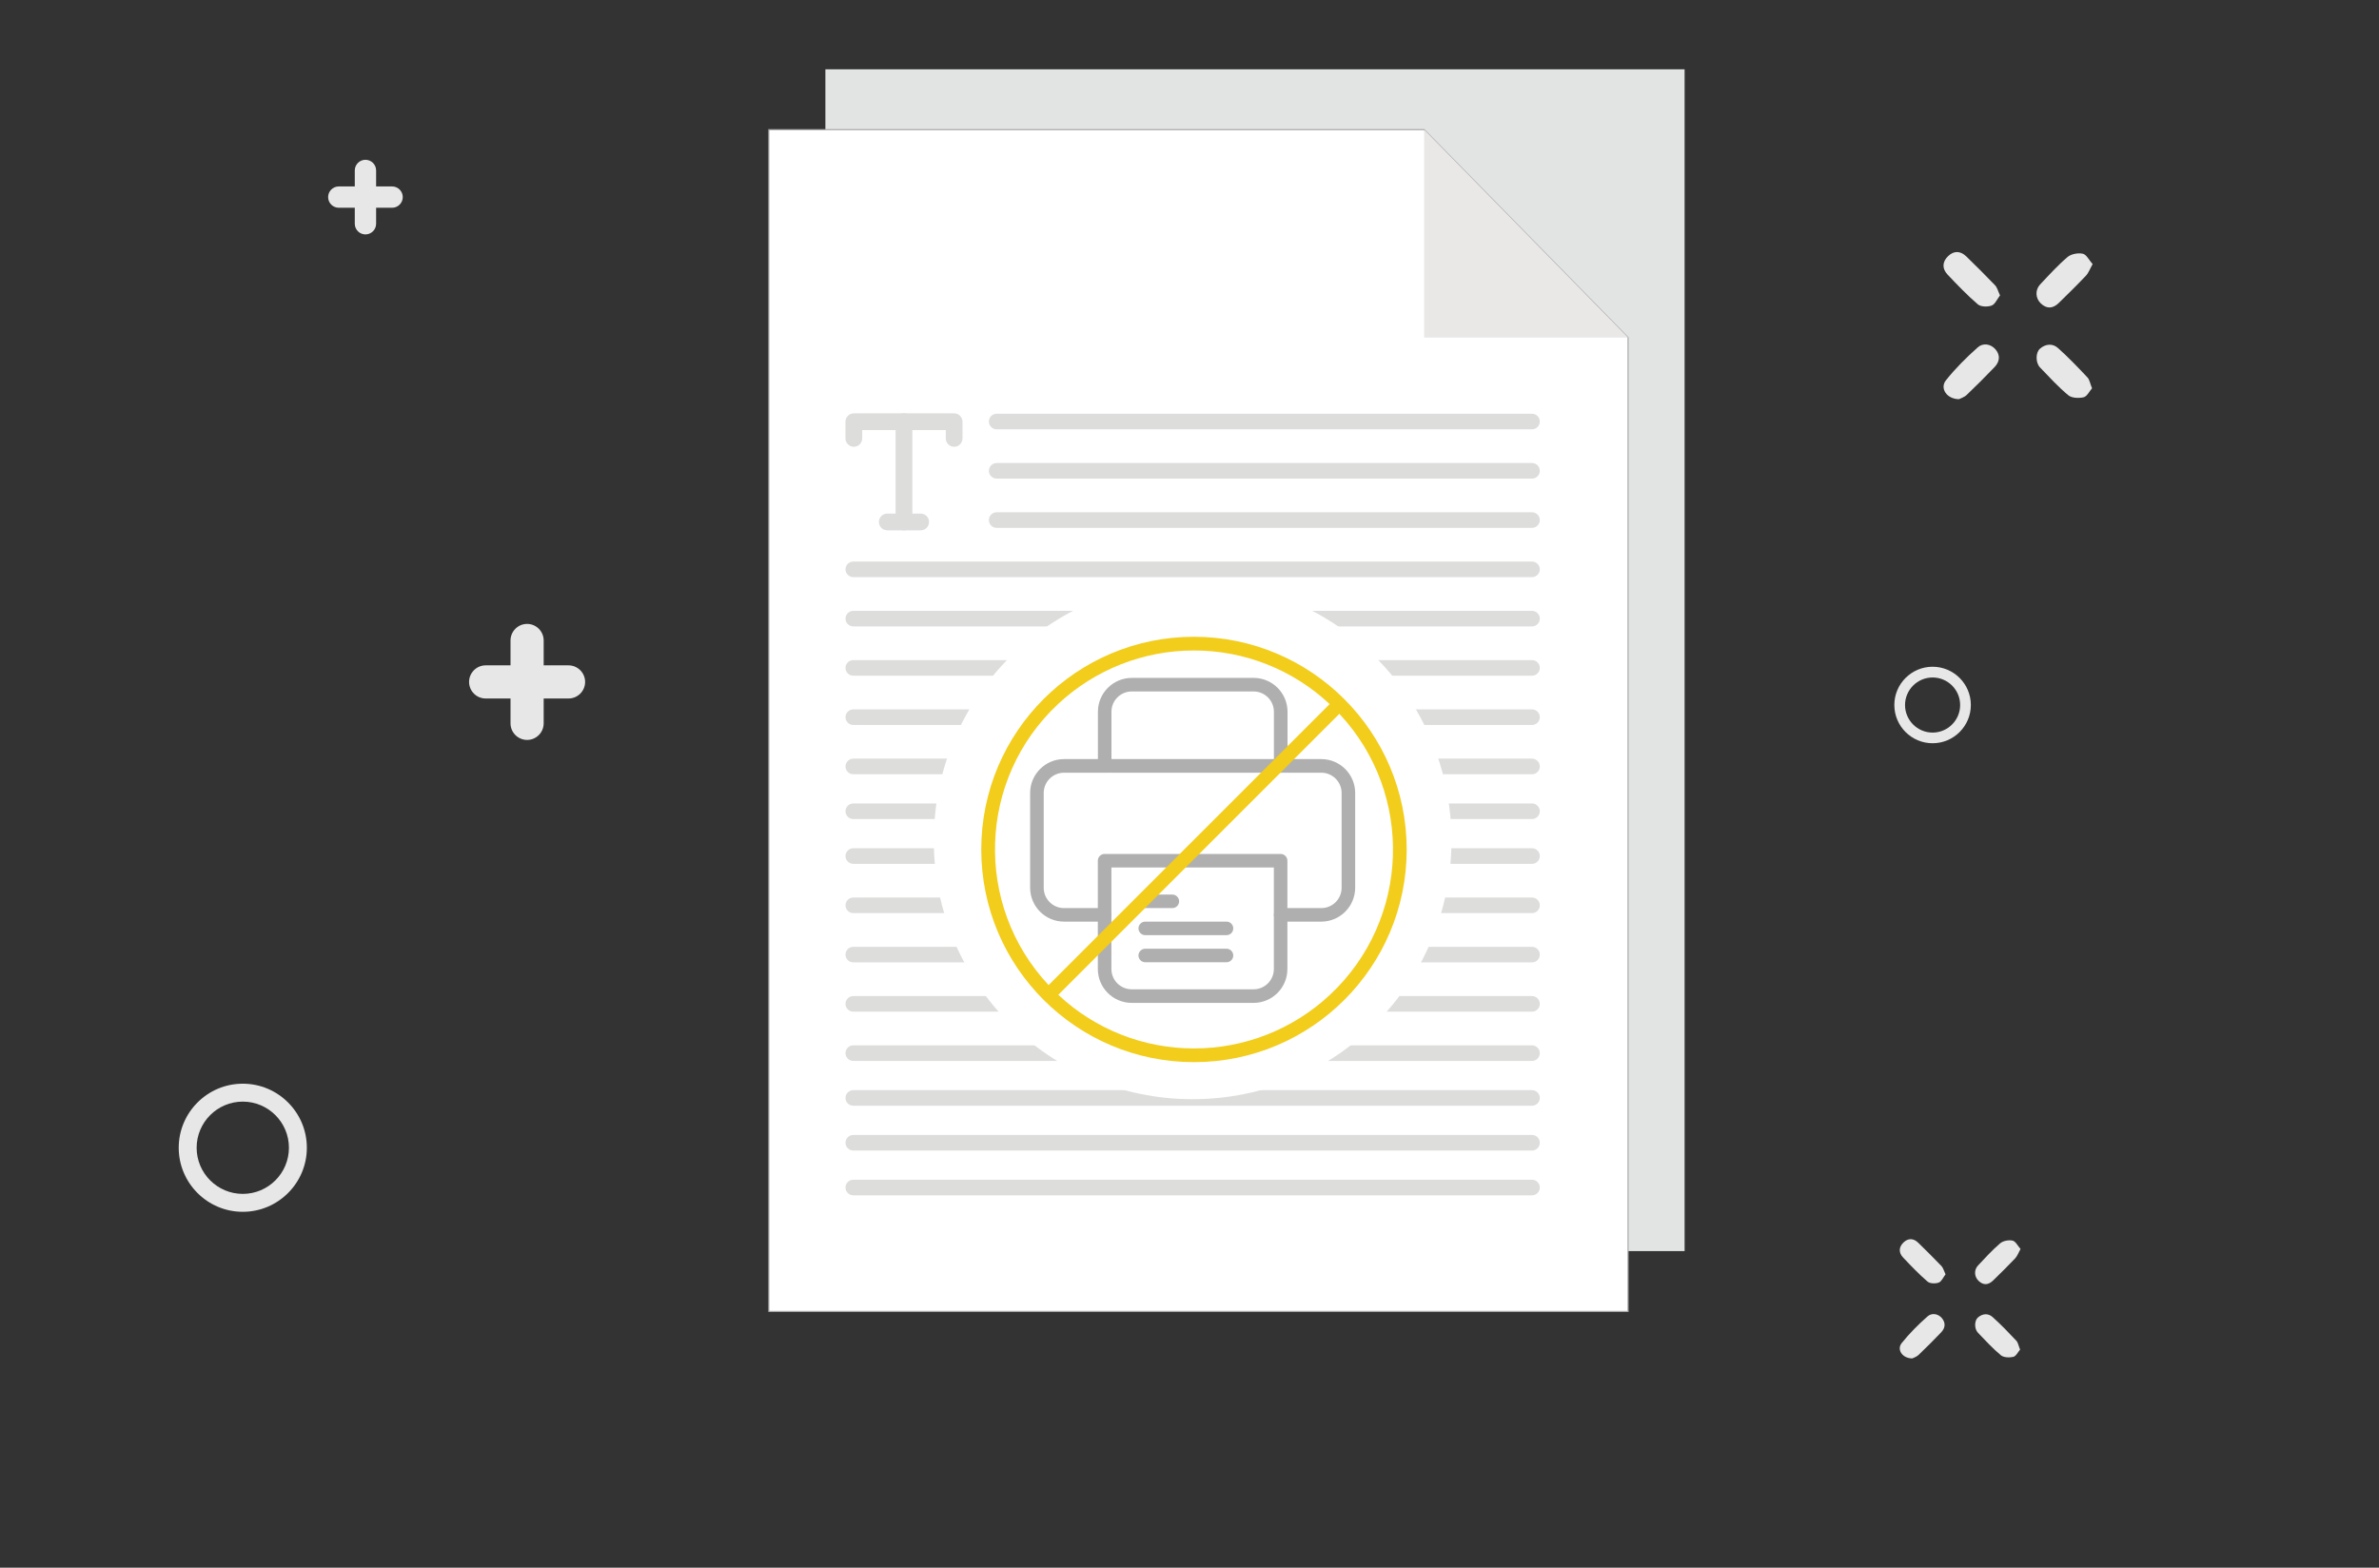 <?xml version="1.0" encoding="utf-8"?>
<!-- Generator: Adobe Illustrator 23.0.2, SVG Export Plug-In . SVG Version: 6.00 Build 0)  -->
<svg version="1.1" id="Layer_3" xmlns="http://www.w3.org/2000/svg" xmlns:xlink="http://www.w3.org/1999/xlink" x="0px" y="0px"
	 viewBox="0 0 531 349.96" style="enable-background:new 0 0 531 349.96;" xml:space="preserve">
<rect x="0" y="0" width="531" height="349.96" fill="#333333" stroke="none"/>
<style type="text/css">
	.st0{fill:#E7E7E7;}
	.st1{fill-rule:evenodd;clip-rule:evenodd;fill:#E7E7E7;}
	.st2{fill:#E2E3E3;}
	.st3{fill:#FFFFFF;stroke:#A9A8A9;stroke-width:0.25;stroke-miterlimit:10;}
	.st4{fill:#E9E8E7;}
	.st5{fill:#DDDDDC;}
	.st6{fill:#FFFFFF;}
	.st7{fill:#AFAFB0;}
	.st8{fill:#F2CD1B;}
</style>
<g>
	<path class="st0" d="M54.19,270.52c-7.89,0-14.3-6.42-14.3-14.3s6.42-14.3,14.3-14.3c7.89,0,14.3,6.42,14.3,14.3
		S62.07,270.52,54.19,270.52z M54.19,245.92c-5.68,0-10.3,4.62-10.3,10.3s4.62,10.3,10.3,10.3s10.3-4.62,10.3-10.3
		S59.87,245.92,54.19,245.92z"/>
</g>
<path class="st0" d="M126.9,148.53h-5.55v-5.55c0-2.04-1.66-3.7-3.7-3.7c-2.04,0-3.7,1.66-3.7,3.7v5.55h-5.55
	c-2.04,0-3.7,1.67-3.7,3.7c0,2.04,1.66,3.7,3.7,3.7h5.55v5.55c0,2.04,1.67,3.7,3.7,3.7c2.04,0,3.7-1.67,3.7-3.7v-5.55h5.55
	c2.04,0,3.7-1.66,3.7-3.7C130.6,150.19,128.93,148.53,126.9,148.53z"/>
<path class="st0" d="M87.52,41.62h-3.57v-3.57c0-1.31-1.07-2.38-2.38-2.38c-1.31,0-2.38,1.07-2.38,2.38v3.57h-3.57
	c-1.31,0-2.38,1.07-2.38,2.38c0,1.31,1.07,2.38,2.38,2.38h3.57v3.57c0,1.31,1.07,2.38,2.38,2.38c1.31,0,2.38-1.07,2.38-2.38v-3.57
	h3.57c1.31,0,2.38-1.07,2.38-2.38C89.9,42.69,88.83,41.62,87.52,41.62z"/>
<g>
	<path class="st0" d="M431.36,165.92c-4.71,0-8.54-3.83-8.54-8.54c0-4.71,3.83-8.54,8.54-8.54c4.71,0,8.54,3.83,8.54,8.54
		C439.9,162.09,436.07,165.92,431.36,165.92z M431.36,151.24c-3.39,0-6.15,2.76-6.15,6.15c0,3.39,2.76,6.15,6.15,6.15
		s6.15-2.76,6.15-6.15C437.51,153.99,434.75,151.24,431.36,151.24z"/>
</g>
<path class="st1" d="M446.41,65.94c-0.64,0.83-1.1,1.98-1.87,2.27c-0.9,0.33-2.42,0.3-3.08-0.27c-2.4-2.06-4.59-4.36-6.77-6.66
	c-1.25-1.32-1.17-2.86,0.13-4.1c1.3-1.25,2.76-1.21,4.08,0.08c2.16,2.12,4.32,4.24,6.41,6.43
	C445.78,64.18,445.96,64.98,446.41,65.94z"/>
<path class="st1" d="M466.95,86.68c-0.59,0.67-1.12,1.82-1.87,2c-1.07,0.25-2.65,0.2-3.42-0.44c-2.27-1.88-4.27-4.08-6.32-6.21
	c-1.02-1.06-1.02-3.34,0.01-4.21c1.27-1.09,2.82-1.19,4.02-0.11c2.3,2.06,4.44,4.3,6.56,6.55C466.4,84.76,466.51,85.61,466.95,86.68
	z"/>
<path class="st1" d="M437.25,89.11c-2.76-0.02-4.32-2.45-2.91-4.22c2.13-2.66,4.57-5.1,7.13-7.37c1.12-0.99,2.85-0.8,3.95,0.49
	c1.09,1.29,0.93,2.73-0.23,3.94c-2.03,2.11-4.09,4.19-6.21,6.2C438.41,88.7,437.57,88.94,437.25,89.11z"/>
<path class="st1" d="M467.08,58.96c-0.61,1.08-0.91,1.97-1.49,2.58c-1.96,2.08-4,4.07-6.04,6.07c-1.28,1.25-2.65,1.44-4.03,0.13
	c-1.21-1.15-1.32-3.01-0.14-4.26c1.98-2.1,3.92-4.25,6.11-6.11c0.8-0.68,2.35-0.96,3.4-0.73C465.71,56.82,466.29,58.08,467.08,58.96
	z"/>
<path class="st1" d="M434.25,284.48c-0.52,0.67-0.89,1.61-1.52,1.84c-0.73,0.27-1.96,0.24-2.49-0.22c-1.94-1.67-3.72-3.53-5.48-5.4
	c-1.01-1.07-0.95-2.32,0.1-3.33c1.05-1.01,2.24-0.98,3.3,0.06c1.75,1.72,3.5,3.43,5.19,5.21
	C433.74,283.06,433.88,283.7,434.25,284.48z"/>
<path class="st1" d="M450.89,301.28c-0.48,0.55-0.91,1.48-1.52,1.62c-0.87,0.2-2.15,0.16-2.77-0.36c-1.84-1.52-3.46-3.31-5.12-5.03
	c-0.83-0.86-0.82-2.7,0.01-3.41c1.03-0.88,2.28-0.97,3.26-0.09c1.86,1.67,3.6,3.48,5.31,5.3
	C450.44,299.72,450.53,300.41,450.89,301.28z"/>
<path class="st1" d="M426.82,303.25c-2.24-0.02-3.5-1.99-2.36-3.42c1.72-2.16,3.71-4.14,5.78-5.97c0.91-0.8,2.31-0.65,3.2,0.4
	c0.88,1.05,0.76,2.21-0.19,3.19c-1.65,1.71-3.31,3.4-5.03,5.03C427.77,302.91,427.08,303.11,426.82,303.25z"/>
<path class="st1" d="M450.99,278.82c-0.49,0.88-0.73,1.59-1.2,2.09c-1.59,1.68-3.24,3.3-4.9,4.92c-1.04,1.02-2.15,1.17-3.26,0.11
	c-0.98-0.93-1.07-2.44-0.12-3.45c1.6-1.7,3.18-3.45,4.95-4.95c0.65-0.55,1.9-0.78,2.75-0.59
	C449.88,277.09,450.36,278.11,450.99,278.82z"/>
<polygon class="st2" points="376.01,279.29 184.23,279.29 184.23,15.47 335.32,15.47 376.01,15.47 376.01,60.02 "/>
<polygon class="st3" points="363.39,75.36 363.39,292.76 171.61,292.76 171.61,28.94 317.87,28.94 "/>
<polygon class="st4" points="363.39,75.36 317.87,75.36 317.87,28.94 "/>
<path class="st5" d="M343.69,94.1c0,0.96-0.78,1.74-1.74,1.74H222.46c-0.96,0-1.74-0.78-1.74-1.74l0,0c0-0.96,0.78-1.74,1.74-1.74
	h119.49C342.91,92.36,343.69,93.14,343.69,94.1L343.69,94.1z"/>
<path class="st5" d="M343.69,105.1c0,0.96-0.78,1.74-1.74,1.74H222.46c-0.96,0-1.74-0.78-1.74-1.74l0,0c0-0.96,0.78-1.74,1.74-1.74
	h119.49C342.91,103.36,343.69,104.14,343.69,105.1L343.69,105.1z"/>
<path class="st5" d="M343.69,116.1c0,0.96-0.78,1.74-1.74,1.74H222.46c-0.96,0-1.74-0.78-1.74-1.74l0,0c0-0.96,0.78-1.74,1.74-1.74
	h119.49C342.91,114.36,343.69,115.14,343.69,116.1L343.69,116.1z"/>
<path class="st5" d="M343.69,127.1c0,0.96-0.78,1.74-1.74,1.74H190.46c-0.96,0-1.74-0.78-1.74-1.74l0,0c0-0.96,0.78-1.74,1.74-1.74
	h151.49C342.91,125.36,343.69,126.14,343.69,127.1L343.69,127.1z"/>
<path class="st5" d="M343.69,138.1c0,0.96-0.78,1.74-1.74,1.74H190.46c-0.96,0-1.74-0.78-1.74-1.74l0,0c0-0.96,0.78-1.74,1.74-1.74
	h151.49C342.91,136.36,343.69,137.14,343.69,138.1L343.69,138.1z"/>
<path class="st5" d="M343.69,149.1c0,0.96-0.78,1.74-1.74,1.74H190.46c-0.96,0-1.74-0.78-1.74-1.74l0,0c0-0.96,0.78-1.74,1.74-1.74
	h151.49C342.91,147.36,343.69,148.14,343.69,149.1L343.69,149.1z"/>
<path class="st5" d="M343.69,160.1c0,0.96-0.78,1.74-1.74,1.74H190.46c-0.96,0-1.74-0.78-1.74-1.74l0,0c0-0.96,0.78-1.74,1.74-1.74
	h151.49C342.91,158.36,343.69,159.14,343.69,160.1L343.69,160.1z"/>
<path class="st5" d="M343.69,171.1c0,0.96-0.78,1.74-1.74,1.74H190.46c-0.96,0-1.74-0.78-1.74-1.74l0,0c0-0.96,0.78-1.74,1.74-1.74
	h151.49C342.91,169.36,343.69,170.14,343.69,171.1L343.69,171.1z"/>
<path class="st5" d="M343.69,181.1c0,0.96-0.78,1.74-1.74,1.74H190.46c-0.96,0-1.74-0.78-1.74-1.74l0,0c0-0.96,0.78-1.74,1.74-1.74
	h151.49C342.91,179.36,343.69,180.14,343.69,181.1L343.69,181.1z"/>
<g>
	<path class="st5" d="M212.97,99.74c-1.03,0-1.87-0.84-1.87-1.87v-1.87h-18.65v1.87c0,1.03-0.84,1.87-1.87,1.87
		s-1.87-0.84-1.87-1.87v-3.73c0-1.03,0.84-1.87,1.87-1.87h22.38c1.03,0,1.87,0.84,1.87,1.87v3.73
		C214.83,98.9,214,99.74,212.97,99.74z"/>
	<path class="st5" d="M201.77,118.39c-1.03,0-1.87-0.84-1.87-1.87V94.14c0-1.03,0.84-1.87,1.87-1.87s1.87,0.84,1.87,1.87v22.38
		C203.64,117.55,202.8,118.39,201.77,118.39z"/>
	<path class="st5" d="M205.5,118.39h-7.46c-1.03,0-1.87-0.84-1.87-1.87s0.84-1.87,1.87-1.87h7.46c1.03,0,1.87,0.84,1.87,1.87
		S206.53,118.39,205.5,118.39z"/>
</g>
<path class="st5" d="M343.69,191.1c0,0.96-0.78,1.74-1.74,1.74H190.46c-0.96,0-1.74-0.78-1.74-1.74l0,0c0-0.96,0.78-1.74,1.74-1.74
	h151.49C342.91,189.36,343.69,190.14,343.69,191.1L343.69,191.1z"/>
<path class="st5" d="M343.69,202.1c0,0.96-0.78,1.74-1.74,1.74H190.46c-0.96,0-1.74-0.78-1.74-1.74l0,0c0-0.96,0.78-1.74,1.74-1.74
	h151.49C342.91,200.36,343.69,201.14,343.69,202.1L343.69,202.1z"/>
<path class="st5" d="M343.69,213.1c0,0.96-0.78,1.74-1.74,1.74H190.46c-0.96,0-1.74-0.78-1.74-1.74l0,0c0-0.96,0.78-1.74,1.74-1.74
	h151.49C342.91,211.36,343.69,212.14,343.69,213.1L343.69,213.1z"/>
<path class="st5" d="M343.69,224.1c0,0.96-0.78,1.74-1.74,1.74H190.46c-0.96,0-1.74-0.78-1.74-1.74l0,0c0-0.96,0.78-1.74,1.74-1.74
	h151.49C342.91,222.36,343.69,223.14,343.69,224.1L343.69,224.1z"/>
<path class="st5" d="M343.69,235.1c0,0.96-0.78,1.74-1.74,1.74H190.46c-0.96,0-1.74-0.78-1.74-1.74l0,0c0-0.96,0.78-1.74,1.74-1.74
	h151.49C342.91,233.36,343.69,234.14,343.69,235.1L343.69,235.1z"/>
<path class="st5" d="M343.69,245.1c0,0.96-0.78,1.74-1.74,1.74H190.46c-0.96,0-1.74-0.78-1.74-1.74l0,0c0-0.96,0.78-1.74,1.74-1.74
	h151.49C342.91,243.36,343.69,244.14,343.69,245.1L343.69,245.1z"/>
<path class="st5" d="M343.69,255.1c0,0.96-0.78,1.74-1.74,1.74H190.46c-0.96,0-1.74-0.78-1.74-1.74l0,0c0-0.96,0.78-1.74,1.74-1.74
	h151.49C342.91,253.36,343.69,254.14,343.69,255.1L343.69,255.1z"/>
<path class="st5" d="M343.69,265.1c0,0.96-0.78,1.74-1.74,1.74H190.46c-0.96,0-1.74-0.78-1.74-1.74l0,0c0-0.96,0.78-1.74,1.74-1.74
	h151.49C342.91,263.36,343.69,264.14,343.69,265.1L343.69,265.1z"/>
<circle class="st6" cx="266.2" cy="187.61" r="57.77"/>
<g>
	<g>
		<path class="st7" d="M294.92,205.74h-9.07c-0.83,0-1.51-0.68-1.51-1.51c0-0.83,0.68-1.51,1.51-1.51h9.07
			c2.5,0,4.53-2.03,4.53-4.53v-21.16c0-2.5-2.03-4.53-4.53-4.53h-57.43c-2.5,0-4.53,2.03-4.53,4.53v21.16c0,2.5,2.03,4.53,4.53,4.53
			h9.07c0.83,0,1.51,0.68,1.51,1.51c0,0.83-0.68,1.51-1.51,1.51h-9.07c-4.17,0-7.56-3.39-7.56-7.56v-21.16
			c0-4.17,3.39-7.56,7.56-7.56h57.43c4.17,0,7.56,3.39,7.56,7.56v21.16C302.47,202.35,299.09,205.74,294.92,205.74z"/>
		<path class="st7" d="M273.76,214.81h-18.14c-0.83,0-1.51-0.68-1.51-1.51s0.68-1.51,1.51-1.51h18.14c0.83,0,1.51,0.68,1.51,1.51
			S274.59,214.81,273.76,214.81z"/>
		<path class="st7" d="M273.76,208.76h-18.14c-0.83,0-1.51-0.68-1.51-1.51c0-0.83,0.68-1.51,1.51-1.51h18.14
			c0.83,0,1.51,0.68,1.51,1.51C275.27,208.09,274.59,208.76,273.76,208.76z"/>
		<path class="st7" d="M261.67,202.72h-6.05c-0.83,0-1.51-0.68-1.51-1.51c0-0.83,0.68-1.51,1.51-1.51h6.05
			c0.83,0,1.51,0.68,1.51,1.51C263.18,202.04,262.5,202.72,261.67,202.72z"/>
		<path class="st7" d="M285.85,172.49c-0.83,0-1.51-0.68-1.51-1.51v-12.09c0-2.5-2.03-4.53-4.53-4.53h-27.2
			c-2.5,0-4.53,2.03-4.53,4.53v12.09c0,0.83-0.68,1.51-1.51,1.51c-0.83,0-1.51-0.68-1.51-1.51v-12.09c0-4.17,3.39-7.56,7.56-7.56
			h27.2c4.17,0,7.56,3.39,7.56,7.56v12.09C287.36,171.82,286.68,172.49,285.85,172.49z"/>
		<path class="st7" d="M279.8,223.88h-27.2c-4.17,0-7.56-3.39-7.56-7.56v-24.18c0-0.83,0.68-1.51,1.51-1.51h39.29
			c0.83,0,1.51,0.68,1.51,1.51v24.18C287.36,220.49,283.97,223.88,279.8,223.88z M248.07,193.65v22.67c0,2.5,2.03,4.53,4.53,4.53
			h27.2c2.5,0,4.53-2.03,4.53-4.53v-22.67H248.07z"/>
	</g>
</g>
<g>
	<g>
		<path class="st8" d="M266.5,142.15c-26.22,0-47.48,21.26-47.48,47.48s21.26,47.48,47.48,47.48c26.22,0,47.48-21.26,47.48-47.48
			C313.95,163.42,292.71,142.18,266.5,142.15z M236.15,157.18c8.23-7.7,19.08-11.98,30.35-11.97c11.25-0.01,22.08,4.27,30.28,11.97
			l-62.73,62.73C217.31,202.01,218.25,173.92,236.15,157.18z M296.85,222.08c-8.23,7.7-19.08,11.98-30.35,11.97
			c-11.25,0.01-22.08-4.27-30.28-11.97l62.73-62.73C315.7,177.25,314.76,205.34,296.85,222.08z"/>
	</g>
</g>
</svg>
